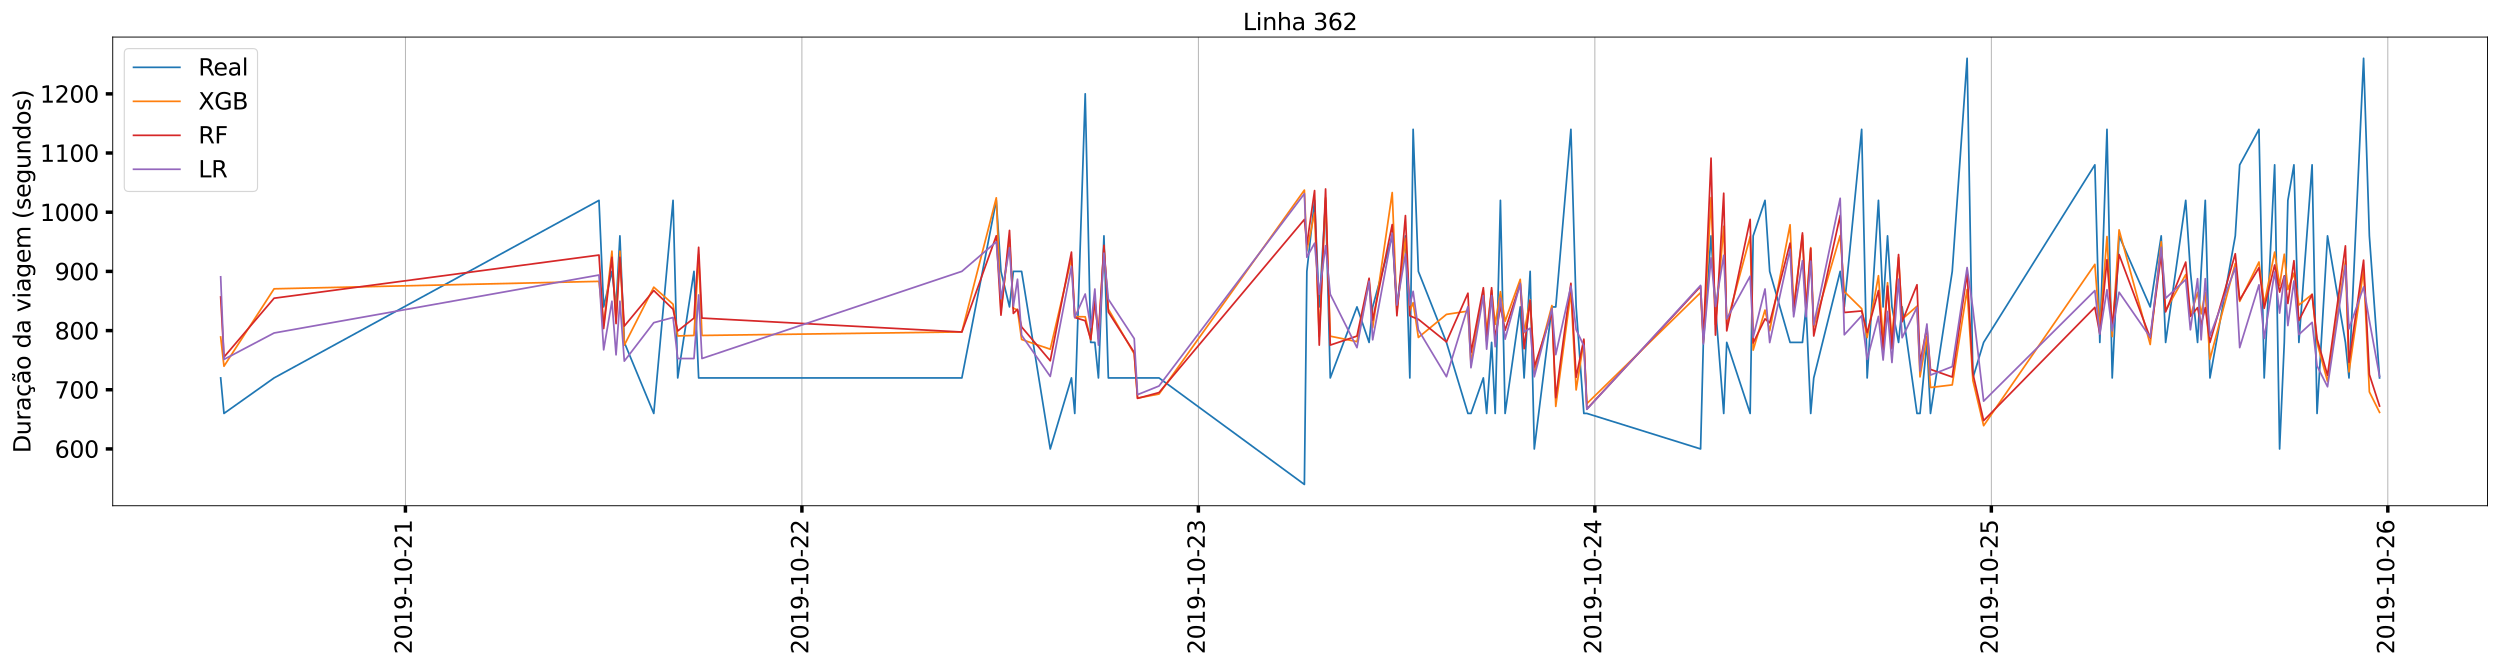<?xml version="1.0" encoding="utf-8" standalone="no"?>
<!DOCTYPE svg PUBLIC "-//W3C//DTD SVG 1.1//EN"
  "http://www.w3.org/Graphics/SVG/1.1/DTD/svg11.dtd">
<svg xmlns:xlink="http://www.w3.org/1999/xlink" width="2160pt" height="576pt" viewBox="0 0 2160 576" xmlns="http://www.w3.org/2000/svg" version="1.1">
 <defs>
  <style type="text/css">*{stroke-linejoin: round; stroke-linecap: butt}</style>
 </defs>
 <g id="figure_1">
  <g id="patch_1">
   <path d="M 0 576 
L 2160 576 
L 2160 0 
L 0 0 
z
" style="fill: #ffffff"/>
  </g>
  <g id="axes_1">
   <g id="patch_2">
    <path d="M 97.397 436.969 
L 2149.2 436.969 
L 2149.2 31.997 
L 97.397 31.997 
z
" style="fill: #ffffff"/>
   </g>
   <g id="matplotlib.axis_1">
    <g id="xtick_1">
     <g id="line2d_1">
      <path d="M 350.283 436.969 
L 350.283 31.997 
" clip-path="url(#p6c7d596029)" style="fill: none; stroke: #b0b0b0; stroke-width: 0.8; stroke-linecap: square"/>
     </g>
     <g id="line2d_2">
      <defs>
       <path id="m4758a31b48" d="M 0 0 
L 0 6 
" style="stroke: #000000; stroke-width: 3"/>
      </defs>
      <g>
       <use xlink:href="#m4758a31b48" x="350.283" y="436.969" style="stroke: #000000; stroke-width: 3"/>
      </g>
     </g>
     <g id="text_1">
      <!-- 2019-10-21 -->
      <g transform="translate(355.802 565.2) rotate(-90) scale(0.2 -0.2)">
       <defs>
        <path id="DejaVuSans-32" d="M 1228 531 
L 3431 531 
L 3431 0 
L 469 0 
L 469 531 
Q 828 903 1448 1529 
Q 2069 2156 2228 2338 
Q 2531 2678 2651 2914 
Q 2772 3150 2772 3378 
Q 2772 3750 2511 3984 
Q 2250 4219 1831 4219 
Q 1534 4219 1204 4116 
Q 875 4013 500 3803 
L 500 4441 
Q 881 4594 1212 4672 
Q 1544 4750 1819 4750 
Q 2544 4750 2975 4387 
Q 3406 4025 3406 3419 
Q 3406 3131 3298 2873 
Q 3191 2616 2906 2266 
Q 2828 2175 2409 1742 
Q 1991 1309 1228 531 
z
" transform="scale(0.016)"/>
        <path id="DejaVuSans-30" d="M 2034 4250 
Q 1547 4250 1301 3770 
Q 1056 3291 1056 2328 
Q 1056 1369 1301 889 
Q 1547 409 2034 409 
Q 2525 409 2770 889 
Q 3016 1369 3016 2328 
Q 3016 3291 2770 3770 
Q 2525 4250 2034 4250 
z
M 2034 4750 
Q 2819 4750 3233 4129 
Q 3647 3509 3647 2328 
Q 3647 1150 3233 529 
Q 2819 -91 2034 -91 
Q 1250 -91 836 529 
Q 422 1150 422 2328 
Q 422 3509 836 4129 
Q 1250 4750 2034 4750 
z
" transform="scale(0.016)"/>
        <path id="DejaVuSans-31" d="M 794 531 
L 1825 531 
L 1825 4091 
L 703 3866 
L 703 4441 
L 1819 4666 
L 2450 4666 
L 2450 531 
L 3481 531 
L 3481 0 
L 794 0 
L 794 531 
z
" transform="scale(0.016)"/>
        <path id="DejaVuSans-39" d="M 703 97 
L 703 672 
Q 941 559 1184 500 
Q 1428 441 1663 441 
Q 2288 441 2617 861 
Q 2947 1281 2994 2138 
Q 2813 1869 2534 1725 
Q 2256 1581 1919 1581 
Q 1219 1581 811 2004 
Q 403 2428 403 3163 
Q 403 3881 828 4315 
Q 1253 4750 1959 4750 
Q 2769 4750 3195 4129 
Q 3622 3509 3622 2328 
Q 3622 1225 3098 567 
Q 2575 -91 1691 -91 
Q 1453 -91 1209 -44 
Q 966 3 703 97 
z
M 1959 2075 
Q 2384 2075 2632 2365 
Q 2881 2656 2881 3163 
Q 2881 3666 2632 3958 
Q 2384 4250 1959 4250 
Q 1534 4250 1286 3958 
Q 1038 3666 1038 3163 
Q 1038 2656 1286 2365 
Q 1534 2075 1959 2075 
z
" transform="scale(0.016)"/>
        <path id="DejaVuSans-2d" d="M 313 2009 
L 1997 2009 
L 1997 1497 
L 313 1497 
L 313 2009 
z
" transform="scale(0.016)"/>
       </defs>
       <use xlink:href="#DejaVuSans-32"/>
       <use xlink:href="#DejaVuSans-30" x="63.623"/>
       <use xlink:href="#DejaVuSans-31" x="127.246"/>
       <use xlink:href="#DejaVuSans-39" x="190.869"/>
       <use xlink:href="#DejaVuSans-2d" x="254.492"/>
       <use xlink:href="#DejaVuSans-31" x="290.576"/>
       <use xlink:href="#DejaVuSans-30" x="354.199"/>
       <use xlink:href="#DejaVuSans-2d" x="417.822"/>
       <use xlink:href="#DejaVuSans-32" x="453.906"/>
       <use xlink:href="#DejaVuSans-31" x="517.529"/>
      </g>
     </g>
    </g>
    <g id="xtick_2">
     <g id="line2d_3">
      <path d="M 692.841 436.969 
L 692.841 31.997 
" clip-path="url(#p6c7d596029)" style="fill: none; stroke: #b0b0b0; stroke-width: 0.8; stroke-linecap: square"/>
     </g>
     <g id="line2d_4">
      <g>
       <use xlink:href="#m4758a31b48" x="692.841" y="436.969" style="stroke: #000000; stroke-width: 3"/>
      </g>
     </g>
     <g id="text_2">
      <!-- 2019-10-22 -->
      <g transform="translate(698.36 565.2) rotate(-90) scale(0.2 -0.2)">
       <use xlink:href="#DejaVuSans-32"/>
       <use xlink:href="#DejaVuSans-30" x="63.623"/>
       <use xlink:href="#DejaVuSans-31" x="127.246"/>
       <use xlink:href="#DejaVuSans-39" x="190.869"/>
       <use xlink:href="#DejaVuSans-2d" x="254.492"/>
       <use xlink:href="#DejaVuSans-31" x="290.576"/>
       <use xlink:href="#DejaVuSans-30" x="354.199"/>
       <use xlink:href="#DejaVuSans-2d" x="417.822"/>
       <use xlink:href="#DejaVuSans-32" x="453.906"/>
       <use xlink:href="#DejaVuSans-32" x="517.529"/>
      </g>
     </g>
    </g>
    <g id="xtick_3">
     <g id="line2d_5">
      <path d="M 1035.399 436.969 
L 1035.399 31.997 
" clip-path="url(#p6c7d596029)" style="fill: none; stroke: #b0b0b0; stroke-width: 0.8; stroke-linecap: square"/>
     </g>
     <g id="line2d_6">
      <g>
       <use xlink:href="#m4758a31b48" x="1035.399" y="436.969" style="stroke: #000000; stroke-width: 3"/>
      </g>
     </g>
     <g id="text_3">
      <!-- 2019-10-23 -->
      <g transform="translate(1040.918 565.2) rotate(-90) scale(0.2 -0.2)">
       <defs>
        <path id="DejaVuSans-33" d="M 2597 2516 
Q 3050 2419 3304 2112 
Q 3559 1806 3559 1356 
Q 3559 666 3084 287 
Q 2609 -91 1734 -91 
Q 1441 -91 1130 -33 
Q 819 25 488 141 
L 488 750 
Q 750 597 1062 519 
Q 1375 441 1716 441 
Q 2309 441 2620 675 
Q 2931 909 2931 1356 
Q 2931 1769 2642 2001 
Q 2353 2234 1838 2234 
L 1294 2234 
L 1294 2753 
L 1863 2753 
Q 2328 2753 2575 2939 
Q 2822 3125 2822 3475 
Q 2822 3834 2567 4026 
Q 2313 4219 1838 4219 
Q 1578 4219 1281 4162 
Q 984 4106 628 3988 
L 628 4550 
Q 988 4650 1302 4700 
Q 1616 4750 1894 4750 
Q 2613 4750 3031 4423 
Q 3450 4097 3450 3541 
Q 3450 3153 3228 2886 
Q 3006 2619 2597 2516 
z
" transform="scale(0.016)"/>
       </defs>
       <use xlink:href="#DejaVuSans-32"/>
       <use xlink:href="#DejaVuSans-30" x="63.623"/>
       <use xlink:href="#DejaVuSans-31" x="127.246"/>
       <use xlink:href="#DejaVuSans-39" x="190.869"/>
       <use xlink:href="#DejaVuSans-2d" x="254.492"/>
       <use xlink:href="#DejaVuSans-31" x="290.576"/>
       <use xlink:href="#DejaVuSans-30" x="354.199"/>
       <use xlink:href="#DejaVuSans-2d" x="417.822"/>
       <use xlink:href="#DejaVuSans-32" x="453.906"/>
       <use xlink:href="#DejaVuSans-33" x="517.529"/>
      </g>
     </g>
    </g>
    <g id="xtick_4">
     <g id="line2d_7">
      <path d="M 1377.957 436.969 
L 1377.957 31.997 
" clip-path="url(#p6c7d596029)" style="fill: none; stroke: #b0b0b0; stroke-width: 0.8; stroke-linecap: square"/>
     </g>
     <g id="line2d_8">
      <g>
       <use xlink:href="#m4758a31b48" x="1377.957" y="436.969" style="stroke: #000000; stroke-width: 3"/>
      </g>
     </g>
     <g id="text_4">
      <!-- 2019-10-24 -->
      <g transform="translate(1383.476 565.2) rotate(-90) scale(0.2 -0.2)">
       <defs>
        <path id="DejaVuSans-34" d="M 2419 4116 
L 825 1625 
L 2419 1625 
L 2419 4116 
z
M 2253 4666 
L 3047 4666 
L 3047 1625 
L 3713 1625 
L 3713 1100 
L 3047 1100 
L 3047 0 
L 2419 0 
L 2419 1100 
L 313 1100 
L 313 1709 
L 2253 4666 
z
" transform="scale(0.016)"/>
       </defs>
       <use xlink:href="#DejaVuSans-32"/>
       <use xlink:href="#DejaVuSans-30" x="63.623"/>
       <use xlink:href="#DejaVuSans-31" x="127.246"/>
       <use xlink:href="#DejaVuSans-39" x="190.869"/>
       <use xlink:href="#DejaVuSans-2d" x="254.492"/>
       <use xlink:href="#DejaVuSans-31" x="290.576"/>
       <use xlink:href="#DejaVuSans-30" x="354.199"/>
       <use xlink:href="#DejaVuSans-2d" x="417.822"/>
       <use xlink:href="#DejaVuSans-32" x="453.906"/>
       <use xlink:href="#DejaVuSans-34" x="517.529"/>
      </g>
     </g>
    </g>
    <g id="xtick_5">
     <g id="line2d_9">
      <path d="M 1720.515 436.969 
L 1720.515 31.997 
" clip-path="url(#p6c7d596029)" style="fill: none; stroke: #b0b0b0; stroke-width: 0.8; stroke-linecap: square"/>
     </g>
     <g id="line2d_10">
      <g>
       <use xlink:href="#m4758a31b48" x="1720.515" y="436.969" style="stroke: #000000; stroke-width: 3"/>
      </g>
     </g>
     <g id="text_5">
      <!-- 2019-10-25 -->
      <g transform="translate(1726.034 565.2) rotate(-90) scale(0.2 -0.2)">
       <defs>
        <path id="DejaVuSans-35" d="M 691 4666 
L 3169 4666 
L 3169 4134 
L 1269 4134 
L 1269 2991 
Q 1406 3038 1543 3061 
Q 1681 3084 1819 3084 
Q 2600 3084 3056 2656 
Q 3513 2228 3513 1497 
Q 3513 744 3044 326 
Q 2575 -91 1722 -91 
Q 1428 -91 1123 -41 
Q 819 9 494 109 
L 494 744 
Q 775 591 1075 516 
Q 1375 441 1709 441 
Q 2250 441 2565 725 
Q 2881 1009 2881 1497 
Q 2881 1984 2565 2268 
Q 2250 2553 1709 2553 
Q 1456 2553 1204 2497 
Q 953 2441 691 2322 
L 691 4666 
z
" transform="scale(0.016)"/>
       </defs>
       <use xlink:href="#DejaVuSans-32"/>
       <use xlink:href="#DejaVuSans-30" x="63.623"/>
       <use xlink:href="#DejaVuSans-31" x="127.246"/>
       <use xlink:href="#DejaVuSans-39" x="190.869"/>
       <use xlink:href="#DejaVuSans-2d" x="254.492"/>
       <use xlink:href="#DejaVuSans-31" x="290.576"/>
       <use xlink:href="#DejaVuSans-30" x="354.199"/>
       <use xlink:href="#DejaVuSans-2d" x="417.822"/>
       <use xlink:href="#DejaVuSans-32" x="453.906"/>
       <use xlink:href="#DejaVuSans-35" x="517.529"/>
      </g>
     </g>
    </g>
    <g id="xtick_6">
     <g id="line2d_11">
      <path d="M 2063.073 436.969 
L 2063.073 31.997 
" clip-path="url(#p6c7d596029)" style="fill: none; stroke: #b0b0b0; stroke-width: 0.8; stroke-linecap: square"/>
     </g>
     <g id="line2d_12">
      <g>
       <use xlink:href="#m4758a31b48" x="2063.073" y="436.969" style="stroke: #000000; stroke-width: 3"/>
      </g>
     </g>
     <g id="text_6">
      <!-- 2019-10-26 -->
      <g transform="translate(2068.592 565.2) rotate(-90) scale(0.2 -0.2)">
       <defs>
        <path id="DejaVuSans-36" d="M 2113 2584 
Q 1688 2584 1439 2293 
Q 1191 2003 1191 1497 
Q 1191 994 1439 701 
Q 1688 409 2113 409 
Q 2538 409 2786 701 
Q 3034 994 3034 1497 
Q 3034 2003 2786 2293 
Q 2538 2584 2113 2584 
z
M 3366 4563 
L 3366 3988 
Q 3128 4100 2886 4159 
Q 2644 4219 2406 4219 
Q 1781 4219 1451 3797 
Q 1122 3375 1075 2522 
Q 1259 2794 1537 2939 
Q 1816 3084 2150 3084 
Q 2853 3084 3261 2657 
Q 3669 2231 3669 1497 
Q 3669 778 3244 343 
Q 2819 -91 2113 -91 
Q 1303 -91 875 529 
Q 447 1150 447 2328 
Q 447 3434 972 4092 
Q 1497 4750 2381 4750 
Q 2619 4750 2861 4703 
Q 3103 4656 3366 4563 
z
" transform="scale(0.016)"/>
       </defs>
       <use xlink:href="#DejaVuSans-32"/>
       <use xlink:href="#DejaVuSans-30" x="63.623"/>
       <use xlink:href="#DejaVuSans-31" x="127.246"/>
       <use xlink:href="#DejaVuSans-39" x="190.869"/>
       <use xlink:href="#DejaVuSans-2d" x="254.492"/>
       <use xlink:href="#DejaVuSans-31" x="290.576"/>
       <use xlink:href="#DejaVuSans-30" x="354.199"/>
       <use xlink:href="#DejaVuSans-2d" x="417.822"/>
       <use xlink:href="#DejaVuSans-32" x="453.906"/>
       <use xlink:href="#DejaVuSans-36" x="517.529"/>
      </g>
     </g>
    </g>
   </g>
   <g id="matplotlib.axis_2">
    <g id="ytick_1">
     <g id="line2d_13">
      <defs>
       <path id="me9f6124a84" d="M 0 0 
L -6 0 
" style="stroke: #000000; stroke-width: 3"/>
      </defs>
      <g>
       <use xlink:href="#me9f6124a84" x="97.397" y="387.881" style="stroke: #000000; stroke-width: 3"/>
      </g>
     </g>
     <g id="text_7">
      <!-- 600 -->
      <g transform="translate(47.222 395.48) scale(0.2 -0.2)">
       <use xlink:href="#DejaVuSans-36"/>
       <use xlink:href="#DejaVuSans-30" x="63.623"/>
       <use xlink:href="#DejaVuSans-30" x="127.246"/>
      </g>
     </g>
    </g>
    <g id="ytick_2">
     <g id="line2d_14">
      <g>
       <use xlink:href="#me9f6124a84" x="97.397" y="336.748" style="stroke: #000000; stroke-width: 3"/>
      </g>
     </g>
     <g id="text_8">
      <!-- 700 -->
      <g transform="translate(47.222 344.347) scale(0.2 -0.2)">
       <defs>
        <path id="DejaVuSans-37" d="M 525 4666 
L 3525 4666 
L 3525 4397 
L 1831 0 
L 1172 0 
L 2766 4134 
L 525 4134 
L 525 4666 
z
" transform="scale(0.016)"/>
       </defs>
       <use xlink:href="#DejaVuSans-37"/>
       <use xlink:href="#DejaVuSans-30" x="63.623"/>
       <use xlink:href="#DejaVuSans-30" x="127.246"/>
      </g>
     </g>
    </g>
    <g id="ytick_3">
     <g id="line2d_15">
      <g>
       <use xlink:href="#me9f6124a84" x="97.397" y="285.616" style="stroke: #000000; stroke-width: 3"/>
      </g>
     </g>
     <g id="text_9">
      <!-- 800 -->
      <g transform="translate(47.222 293.214) scale(0.2 -0.2)">
       <defs>
        <path id="DejaVuSans-38" d="M 2034 2216 
Q 1584 2216 1326 1975 
Q 1069 1734 1069 1313 
Q 1069 891 1326 650 
Q 1584 409 2034 409 
Q 2484 409 2743 651 
Q 3003 894 3003 1313 
Q 3003 1734 2745 1975 
Q 2488 2216 2034 2216 
z
M 1403 2484 
Q 997 2584 770 2862 
Q 544 3141 544 3541 
Q 544 4100 942 4425 
Q 1341 4750 2034 4750 
Q 2731 4750 3128 4425 
Q 3525 4100 3525 3541 
Q 3525 3141 3298 2862 
Q 3072 2584 2669 2484 
Q 3125 2378 3379 2068 
Q 3634 1759 3634 1313 
Q 3634 634 3220 271 
Q 2806 -91 2034 -91 
Q 1263 -91 848 271 
Q 434 634 434 1313 
Q 434 1759 690 2068 
Q 947 2378 1403 2484 
z
M 1172 3481 
Q 1172 3119 1398 2916 
Q 1625 2713 2034 2713 
Q 2441 2713 2670 2916 
Q 2900 3119 2900 3481 
Q 2900 3844 2670 4047 
Q 2441 4250 2034 4250 
Q 1625 4250 1398 4047 
Q 1172 3844 1172 3481 
z
" transform="scale(0.016)"/>
       </defs>
       <use xlink:href="#DejaVuSans-38"/>
       <use xlink:href="#DejaVuSans-30" x="63.623"/>
       <use xlink:href="#DejaVuSans-30" x="127.246"/>
      </g>
     </g>
    </g>
    <g id="ytick_4">
     <g id="line2d_16">
      <g>
       <use xlink:href="#me9f6124a84" x="97.397" y="234.483" style="stroke: #000000; stroke-width: 3"/>
      </g>
     </g>
     <g id="text_10">
      <!-- 900 -->
      <g transform="translate(47.222 242.081) scale(0.2 -0.2)">
       <use xlink:href="#DejaVuSans-39"/>
       <use xlink:href="#DejaVuSans-30" x="63.623"/>
       <use xlink:href="#DejaVuSans-30" x="127.246"/>
      </g>
     </g>
    </g>
    <g id="ytick_5">
     <g id="line2d_17">
      <g>
       <use xlink:href="#me9f6124a84" x="97.397" y="183.35" style="stroke: #000000; stroke-width: 3"/>
      </g>
     </g>
     <g id="text_11">
      <!-- 1000 -->
      <g transform="translate(34.497 190.948) scale(0.2 -0.2)">
       <use xlink:href="#DejaVuSans-31"/>
       <use xlink:href="#DejaVuSans-30" x="63.623"/>
       <use xlink:href="#DejaVuSans-30" x="127.246"/>
       <use xlink:href="#DejaVuSans-30" x="190.869"/>
      </g>
     </g>
    </g>
    <g id="ytick_6">
     <g id="line2d_18">
      <g>
       <use xlink:href="#me9f6124a84" x="97.397" y="132.217" style="stroke: #000000; stroke-width: 3"/>
      </g>
     </g>
     <g id="text_12">
      <!-- 1100 -->
      <g transform="translate(34.497 139.816) scale(0.2 -0.2)">
       <use xlink:href="#DejaVuSans-31"/>
       <use xlink:href="#DejaVuSans-31" x="63.623"/>
       <use xlink:href="#DejaVuSans-30" x="127.246"/>
       <use xlink:href="#DejaVuSans-30" x="190.869"/>
      </g>
     </g>
    </g>
    <g id="ytick_7">
     <g id="line2d_19">
      <g>
       <use xlink:href="#me9f6124a84" x="97.397" y="81.084" style="stroke: #000000; stroke-width: 3"/>
      </g>
     </g>
     <g id="text_13">
      <!-- 1200 -->
      <g transform="translate(34.497 88.683) scale(0.2 -0.2)">
       <use xlink:href="#DejaVuSans-31"/>
       <use xlink:href="#DejaVuSans-32" x="63.623"/>
       <use xlink:href="#DejaVuSans-30" x="127.246"/>
       <use xlink:href="#DejaVuSans-30" x="190.869"/>
      </g>
     </g>
    </g>
    <g id="text_14">
     <!-- Duração da viagem (segundos) -->
     <g transform="translate(26.337 391.448) rotate(-90) scale(0.2 -0.2)">
      <defs>
       <path id="DejaVuSans-44" d="M 1259 4147 
L 1259 519 
L 2022 519 
Q 2988 519 3436 956 
Q 3884 1394 3884 2338 
Q 3884 3275 3436 3711 
Q 2988 4147 2022 4147 
L 1259 4147 
z
M 628 4666 
L 1925 4666 
Q 3281 4666 3915 4102 
Q 4550 3538 4550 2338 
Q 4550 1131 3912 565 
Q 3275 0 1925 0 
L 628 0 
L 628 4666 
z
" transform="scale(0.016)"/>
       <path id="DejaVuSans-75" d="M 544 1381 
L 544 3500 
L 1119 3500 
L 1119 1403 
Q 1119 906 1312 657 
Q 1506 409 1894 409 
Q 2359 409 2629 706 
Q 2900 1003 2900 1516 
L 2900 3500 
L 3475 3500 
L 3475 0 
L 2900 0 
L 2900 538 
Q 2691 219 2414 64 
Q 2138 -91 1772 -91 
Q 1169 -91 856 284 
Q 544 659 544 1381 
z
M 1991 3584 
L 1991 3584 
z
" transform="scale(0.016)"/>
       <path id="DejaVuSans-72" d="M 2631 2963 
Q 2534 3019 2420 3045 
Q 2306 3072 2169 3072 
Q 1681 3072 1420 2755 
Q 1159 2438 1159 1844 
L 1159 0 
L 581 0 
L 581 3500 
L 1159 3500 
L 1159 2956 
Q 1341 3275 1631 3429 
Q 1922 3584 2338 3584 
Q 2397 3584 2469 3576 
Q 2541 3569 2628 3553 
L 2631 2963 
z
" transform="scale(0.016)"/>
       <path id="DejaVuSans-61" d="M 2194 1759 
Q 1497 1759 1228 1600 
Q 959 1441 959 1056 
Q 959 750 1161 570 
Q 1363 391 1709 391 
Q 2188 391 2477 730 
Q 2766 1069 2766 1631 
L 2766 1759 
L 2194 1759 
z
M 3341 1997 
L 3341 0 
L 2766 0 
L 2766 531 
Q 2569 213 2275 61 
Q 1981 -91 1556 -91 
Q 1019 -91 701 211 
Q 384 513 384 1019 
Q 384 1609 779 1909 
Q 1175 2209 1959 2209 
L 2766 2209 
L 2766 2266 
Q 2766 2663 2505 2880 
Q 2244 3097 1772 3097 
Q 1472 3097 1187 3025 
Q 903 2953 641 2809 
L 641 3341 
Q 956 3463 1253 3523 
Q 1550 3584 1831 3584 
Q 2591 3584 2966 3190 
Q 3341 2797 3341 1997 
z
" transform="scale(0.016)"/>
       <path id="DejaVuSans-e7" d="M 3122 3366 
L 3122 2828 
Q 2878 2963 2633 3030 
Q 2388 3097 2138 3097 
Q 1578 3097 1268 2742 
Q 959 2388 959 1747 
Q 959 1106 1268 751 
Q 1578 397 2138 397 
Q 2388 397 2633 464 
Q 2878 531 3122 666 
L 3122 134 
Q 2881 22 2623 -34 
Q 2366 -91 2075 -91 
Q 1284 -91 818 406 
Q 353 903 353 1747 
Q 353 2603 823 3093 
Q 1294 3584 2113 3584 
Q 2378 3584 2631 3529 
Q 2884 3475 3122 3366 
z
M 2309 0 
Q 2481 -194 2565 -358 
Q 2650 -522 2650 -672 
Q 2650 -950 2462 -1092 
Q 2275 -1234 1906 -1234 
Q 1763 -1234 1627 -1215 
Q 1491 -1197 1356 -1159 
L 1356 -750 
Q 1463 -803 1578 -826 
Q 1694 -850 1841 -850 
Q 2025 -850 2119 -775 
Q 2213 -700 2213 -556 
Q 2213 -463 2145 -327 
Q 2078 -191 1938 0 
L 2309 0 
z
" transform="scale(0.016)"/>
       <path id="DejaVuSans-e3" d="M 2194 1759 
Q 1497 1759 1228 1600 
Q 959 1441 959 1056 
Q 959 750 1161 570 
Q 1363 391 1709 391 
Q 2188 391 2477 730 
Q 2766 1069 2766 1631 
L 2766 1759 
L 2194 1759 
z
M 3341 1997 
L 3341 0 
L 2766 0 
L 2766 531 
Q 2569 213 2275 61 
Q 1981 -91 1556 -91 
Q 1019 -91 701 211 
Q 384 513 384 1019 
Q 384 1609 779 1909 
Q 1175 2209 1959 2209 
L 2766 2209 
L 2766 2266 
Q 2766 2663 2505 2880 
Q 2244 3097 1772 3097 
Q 1472 3097 1187 3025 
Q 903 2953 641 2809 
L 641 3341 
Q 956 3463 1253 3523 
Q 1550 3584 1831 3584 
Q 2591 3584 2966 3190 
Q 3341 2797 3341 1997 
z
M 1844 4281 
L 1666 4453 
Q 1597 4516 1545 4545 
Q 1494 4575 1453 4575 
Q 1334 4575 1278 4461 
Q 1222 4347 1216 4091 
L 825 4091 
Q 831 4513 990 4742 
Q 1150 4972 1434 4972 
Q 1553 4972 1653 4928 
Q 1753 4884 1869 4781 
L 2047 4609 
Q 2116 4547 2167 4517 
Q 2219 4488 2259 4488 
Q 2378 4488 2434 4602 
Q 2491 4716 2497 4972 
L 2888 4972 
Q 2881 4550 2722 4320 
Q 2563 4091 2278 4091 
Q 2159 4091 2059 4134 
Q 1959 4178 1844 4281 
z
" transform="scale(0.016)"/>
       <path id="DejaVuSans-6f" d="M 1959 3097 
Q 1497 3097 1228 2736 
Q 959 2375 959 1747 
Q 959 1119 1226 758 
Q 1494 397 1959 397 
Q 2419 397 2687 759 
Q 2956 1122 2956 1747 
Q 2956 2369 2687 2733 
Q 2419 3097 1959 3097 
z
M 1959 3584 
Q 2709 3584 3137 3096 
Q 3566 2609 3566 1747 
Q 3566 888 3137 398 
Q 2709 -91 1959 -91 
Q 1206 -91 779 398 
Q 353 888 353 1747 
Q 353 2609 779 3096 
Q 1206 3584 1959 3584 
z
" transform="scale(0.016)"/>
       <path id="DejaVuSans-20" transform="scale(0.016)"/>
       <path id="DejaVuSans-64" d="M 2906 2969 
L 2906 4863 
L 3481 4863 
L 3481 0 
L 2906 0 
L 2906 525 
Q 2725 213 2448 61 
Q 2172 -91 1784 -91 
Q 1150 -91 751 415 
Q 353 922 353 1747 
Q 353 2572 751 3078 
Q 1150 3584 1784 3584 
Q 2172 3584 2448 3432 
Q 2725 3281 2906 2969 
z
M 947 1747 
Q 947 1113 1208 752 
Q 1469 391 1925 391 
Q 2381 391 2643 752 
Q 2906 1113 2906 1747 
Q 2906 2381 2643 2742 
Q 2381 3103 1925 3103 
Q 1469 3103 1208 2742 
Q 947 2381 947 1747 
z
" transform="scale(0.016)"/>
       <path id="DejaVuSans-76" d="M 191 3500 
L 800 3500 
L 1894 563 
L 2988 3500 
L 3597 3500 
L 2284 0 
L 1503 0 
L 191 3500 
z
" transform="scale(0.016)"/>
       <path id="DejaVuSans-69" d="M 603 3500 
L 1178 3500 
L 1178 0 
L 603 0 
L 603 3500 
z
M 603 4863 
L 1178 4863 
L 1178 4134 
L 603 4134 
L 603 4863 
z
" transform="scale(0.016)"/>
       <path id="DejaVuSans-67" d="M 2906 1791 
Q 2906 2416 2648 2759 
Q 2391 3103 1925 3103 
Q 1463 3103 1205 2759 
Q 947 2416 947 1791 
Q 947 1169 1205 825 
Q 1463 481 1925 481 
Q 2391 481 2648 825 
Q 2906 1169 2906 1791 
z
M 3481 434 
Q 3481 -459 3084 -895 
Q 2688 -1331 1869 -1331 
Q 1566 -1331 1297 -1286 
Q 1028 -1241 775 -1147 
L 775 -588 
Q 1028 -725 1275 -790 
Q 1522 -856 1778 -856 
Q 2344 -856 2625 -561 
Q 2906 -266 2906 331 
L 2906 616 
Q 2728 306 2450 153 
Q 2172 0 1784 0 
Q 1141 0 747 490 
Q 353 981 353 1791 
Q 353 2603 747 3093 
Q 1141 3584 1784 3584 
Q 2172 3584 2450 3431 
Q 2728 3278 2906 2969 
L 2906 3500 
L 3481 3500 
L 3481 434 
z
" transform="scale(0.016)"/>
       <path id="DejaVuSans-65" d="M 3597 1894 
L 3597 1613 
L 953 1613 
Q 991 1019 1311 708 
Q 1631 397 2203 397 
Q 2534 397 2845 478 
Q 3156 559 3463 722 
L 3463 178 
Q 3153 47 2828 -22 
Q 2503 -91 2169 -91 
Q 1331 -91 842 396 
Q 353 884 353 1716 
Q 353 2575 817 3079 
Q 1281 3584 2069 3584 
Q 2775 3584 3186 3129 
Q 3597 2675 3597 1894 
z
M 3022 2063 
Q 3016 2534 2758 2815 
Q 2500 3097 2075 3097 
Q 1594 3097 1305 2825 
Q 1016 2553 972 2059 
L 3022 2063 
z
" transform="scale(0.016)"/>
       <path id="DejaVuSans-6d" d="M 3328 2828 
Q 3544 3216 3844 3400 
Q 4144 3584 4550 3584 
Q 5097 3584 5394 3201 
Q 5691 2819 5691 2113 
L 5691 0 
L 5113 0 
L 5113 2094 
Q 5113 2597 4934 2840 
Q 4756 3084 4391 3084 
Q 3944 3084 3684 2787 
Q 3425 2491 3425 1978 
L 3425 0 
L 2847 0 
L 2847 2094 
Q 2847 2600 2669 2842 
Q 2491 3084 2119 3084 
Q 1678 3084 1418 2786 
Q 1159 2488 1159 1978 
L 1159 0 
L 581 0 
L 581 3500 
L 1159 3500 
L 1159 2956 
Q 1356 3278 1631 3431 
Q 1906 3584 2284 3584 
Q 2666 3584 2933 3390 
Q 3200 3197 3328 2828 
z
" transform="scale(0.016)"/>
       <path id="DejaVuSans-28" d="M 1984 4856 
Q 1566 4138 1362 3434 
Q 1159 2731 1159 2009 
Q 1159 1288 1364 580 
Q 1569 -128 1984 -844 
L 1484 -844 
Q 1016 -109 783 600 
Q 550 1309 550 2009 
Q 550 2706 781 3412 
Q 1013 4119 1484 4856 
L 1984 4856 
z
" transform="scale(0.016)"/>
       <path id="DejaVuSans-73" d="M 2834 3397 
L 2834 2853 
Q 2591 2978 2328 3040 
Q 2066 3103 1784 3103 
Q 1356 3103 1142 2972 
Q 928 2841 928 2578 
Q 928 2378 1081 2264 
Q 1234 2150 1697 2047 
L 1894 2003 
Q 2506 1872 2764 1633 
Q 3022 1394 3022 966 
Q 3022 478 2636 193 
Q 2250 -91 1575 -91 
Q 1294 -91 989 -36 
Q 684 19 347 128 
L 347 722 
Q 666 556 975 473 
Q 1284 391 1588 391 
Q 1994 391 2212 530 
Q 2431 669 2431 922 
Q 2431 1156 2273 1281 
Q 2116 1406 1581 1522 
L 1381 1569 
Q 847 1681 609 1914 
Q 372 2147 372 2553 
Q 372 3047 722 3315 
Q 1072 3584 1716 3584 
Q 2034 3584 2315 3537 
Q 2597 3491 2834 3397 
z
" transform="scale(0.016)"/>
       <path id="DejaVuSans-6e" d="M 3513 2113 
L 3513 0 
L 2938 0 
L 2938 2094 
Q 2938 2591 2744 2837 
Q 2550 3084 2163 3084 
Q 1697 3084 1428 2787 
Q 1159 2491 1159 1978 
L 1159 0 
L 581 0 
L 581 3500 
L 1159 3500 
L 1159 2956 
Q 1366 3272 1645 3428 
Q 1925 3584 2291 3584 
Q 2894 3584 3203 3211 
Q 3513 2838 3513 2113 
z
" transform="scale(0.016)"/>
       <path id="DejaVuSans-29" d="M 513 4856 
L 1013 4856 
Q 1481 4119 1714 3412 
Q 1947 2706 1947 2009 
Q 1947 1309 1714 600 
Q 1481 -109 1013 -844 
L 513 -844 
Q 928 -128 1133 580 
Q 1338 1288 1338 2009 
Q 1338 2731 1133 3434 
Q 928 4138 513 4856 
z
" transform="scale(0.016)"/>
      </defs>
      <use xlink:href="#DejaVuSans-44"/>
      <use xlink:href="#DejaVuSans-75" x="77.002"/>
      <use xlink:href="#DejaVuSans-72" x="140.381"/>
      <use xlink:href="#DejaVuSans-61" x="181.494"/>
      <use xlink:href="#DejaVuSans-e7" x="242.773"/>
      <use xlink:href="#DejaVuSans-e3" x="297.754"/>
      <use xlink:href="#DejaVuSans-6f" x="359.033"/>
      <use xlink:href="#DejaVuSans-20" x="420.215"/>
      <use xlink:href="#DejaVuSans-64" x="452.002"/>
      <use xlink:href="#DejaVuSans-61" x="515.479"/>
      <use xlink:href="#DejaVuSans-20" x="576.758"/>
      <use xlink:href="#DejaVuSans-76" x="608.545"/>
      <use xlink:href="#DejaVuSans-69" x="667.725"/>
      <use xlink:href="#DejaVuSans-61" x="695.508"/>
      <use xlink:href="#DejaVuSans-67" x="756.787"/>
      <use xlink:href="#DejaVuSans-65" x="820.264"/>
      <use xlink:href="#DejaVuSans-6d" x="881.787"/>
      <use xlink:href="#DejaVuSans-20" x="979.199"/>
      <use xlink:href="#DejaVuSans-28" x="1010.986"/>
      <use xlink:href="#DejaVuSans-73" x="1050"/>
      <use xlink:href="#DejaVuSans-65" x="1102.1"/>
      <use xlink:href="#DejaVuSans-67" x="1163.623"/>
      <use xlink:href="#DejaVuSans-75" x="1227.1"/>
      <use xlink:href="#DejaVuSans-6e" x="1290.479"/>
      <use xlink:href="#DejaVuSans-64" x="1353.857"/>
      <use xlink:href="#DejaVuSans-6f" x="1417.334"/>
      <use xlink:href="#DejaVuSans-73" x="1478.516"/>
      <use xlink:href="#DejaVuSans-29" x="1530.615"/>
     </g>
    </g>
   </g>
   <g id="line2d_20">
    <path d="M 2055.936 326.522 
L 2047.134 203.803 
L 2042.139 50.405 
L 2029.531 326.522 
L 2026.438 295.842 
L 2010.975 203.803 
L 2001.936 357.202 
L 1997.654 142.444 
L 1986.235 295.842 
L 1981.953 142.444 
L 1976.72 173.123 
L 1973.627 295.842 
L 1969.583 387.881 
L 1965.301 142.444 
L 1956.261 326.522 
L 1951.742 111.764 
L 1935.089 142.444 
L 1931.283 203.803 
L 1909.398 326.522 
L 1905.353 173.123 
L 1901.785 234.483 
L 1898.693 295.842 
L 1892.508 234.483 
L 1888.463 173.123 
L 1871.098 295.842 
L 1867.291 203.803 
L 1857.776 265.163 
L 1830.895 203.803 
L 1824.947 326.522 
L 1820.428 111.764 
L 1814.243 295.842 
L 1809.961 142.444 
L 1713.854 295.842 
L 1704.576 326.522 
L 1699.581 50.405 
L 1686.735 234.483 
L 1667.942 357.202 
L 1664.849 295.842 
L 1658.902 357.202 
L 1656.285 357.202 
L 1643.439 265.163 
L 1640.347 295.842 
L 1634.638 265.163 
L 1630.831 203.803 
L 1627.025 265.163 
L 1622.981 173.123 
L 1613.228 326.522 
L 1608.47 111.764 
L 1593.483 265.163 
L 1589.915 234.483 
L 1567.077 326.522 
L 1564.461 357.202 
L 1560.417 265.163 
L 1557.324 295.842 
L 1546.619 295.842 
L 1529.015 234.483 
L 1524.971 173.123 
L 1514.742 203.803 
L 1512.125 357.202 
L 1491.905 295.842 
L 1489.288 357.202 
L 1482.152 265.163 
L 1478.345 203.803 
L 1471.685 295.842 
L 1469.306 387.881 
L 1371.058 357.202 
L 1368.441 357.202 
L 1361.781 265.163 
L 1357.261 111.764 
L 1344.177 265.163 
L 1340.847 265.163 
L 1325.622 387.881 
L 1322.053 234.483 
L 1316.82 326.522 
L 1313.489 265.163 
L 1300.406 357.202 
L 1296.362 173.123 
L 1291.842 357.202 
L 1288.749 295.842 
L 1284.467 357.202 
L 1281.613 326.522 
L 1270.908 357.202 
L 1268.291 357.202 
L 1249.736 295.842 
L 1225.471 234.483 
L 1220.951 111.764 
L 1218.097 326.522 
L 1214.29 203.803 
L 1206.916 265.163 
L 1202.872 203.803 
L 1185.982 265.163 
L 1182.889 295.842 
L 1172.422 265.163 
L 1149.347 326.522 
L 1145.303 173.123 
L 1139.832 265.163 
L 1135.788 173.123 
L 1129.127 234.483 
L 1126.986 418.561 
L 1001.381 326.522 
L 957.61 326.522 
L 953.804 203.803 
L 949.046 326.522 
L 945.953 295.842 
L 942.385 295.842 
L 937.627 81.084 
L 928.588 357.202 
L 925.733 326.522 
L 907.416 387.881 
L 882.675 234.483 
L 875.539 234.483 
L 872.208 265.163 
L 864.834 234.483 
L 860.79 173.123 
L 831.054 326.522 
L 603.633 326.522 
L 599.589 234.483 
L 585.554 326.522 
L 581.51 173.123 
L 564.858 357.202 
L 539.404 295.842 
L 535.597 203.803 
L 532.267 265.163 
L 528.699 234.483 
L 521.562 265.163 
L 517.518 173.123 
L 236.811 326.522 
L 193.515 357.202 
L 190.661 326.522 
L 190.661 326.522 
" clip-path="url(#p6c7d596029)" style="fill: none; stroke: #1f77b4; stroke-width: 1.5; stroke-linecap: square"/>
   </g>
   <g id="line2d_21">
    <path d="M 2055.936 356.291 
L 2047.134 338.578 
L 2042.139 233.061 
L 2029.531 321.225 
L 2026.438 225.398 
L 2010.975 329.532 
L 2001.936 296.115 
L 1997.654 254.342 
L 1986.235 263.557 
L 1981.953 235.969 
L 1976.72 250.204 
L 1973.627 219.697 
L 1969.583 246.669 
L 1965.301 217.813 
L 1956.261 262.765 
L 1951.742 226.379 
L 1935.089 260.38 
L 1931.283 227.664 
L 1909.398 310.283 
L 1905.353 252.664 
L 1901.785 271.163 
L 1898.693 252.664 
L 1892.508 273.232 
L 1888.463 237.258 
L 1871.098 268.259 
L 1867.291 208.869 
L 1857.776 297.641 
L 1830.895 198.638 
L 1824.947 290.767 
L 1820.428 204.407 
L 1814.243 284.579 
L 1809.961 228.423 
L 1713.854 367.792 
L 1704.576 328.695 
L 1699.581 250.123 
L 1686.735 332.549 
L 1667.942 334.806 
L 1664.849 290.775 
L 1658.902 325.6 
L 1656.285 264.577 
L 1643.439 275.753 
L 1640.347 222.569 
L 1634.638 293.444 
L 1630.831 244.302 
L 1627.025 293.444 
L 1622.981 238.195 
L 1613.228 291.655 
L 1608.47 266.675 
L 1593.483 251.93 
L 1589.915 203.537 
L 1567.077 282.07 
L 1564.461 213.974 
L 1560.417 265.077 
L 1557.324 203.245 
L 1549.712 265.077 
L 1546.619 194.213 
L 1529.015 285.731 
L 1524.971 267.92 
L 1514.742 302.474 
L 1512.125 204.554 
L 1491.905 279.652 
L 1489.288 195.568 
L 1482.152 280.322 
L 1478.345 170.693 
L 1471.685 295.75 
L 1469.306 252.844 
L 1371.058 348.713 
L 1368.441 294.594 
L 1361.781 336.858 
L 1357.261 252.124 
L 1344.177 351.103 
L 1340.847 264.002 
L 1325.622 322.194 
L 1322.053 258.988 
L 1316.82 287.445 
L 1313.489 241.369 
L 1300.406 277.573 
L 1296.362 252.027 
L 1291.842 280.196 
L 1288.749 251.026 
L 1284.467 286.7 
L 1281.613 251.026 
L 1270.908 313.515 
L 1268.291 268.796 
L 1249.736 271.631 
L 1225.471 291.557 
L 1220.951 261.51 
L 1218.097 268.561 
L 1214.29 205.923 
L 1206.916 268.561 
L 1202.872 166.396 
L 1185.982 283.222 
L 1182.889 243.314 
L 1172.422 295.175 
L 1149.347 290.455 
L 1145.303 171.012 
L 1139.832 290.455 
L 1135.788 183.785 
L 1129.127 216.641 
L 1126.986 164.267 
L 1001.381 340.446 
L 982.826 343.993 
L 979.971 305.715 
L 957.61 267.119 
L 953.804 213.372 
L 949.046 292.41 
L 945.953 258.141 
L 942.385 293.597 
L 937.627 273.711 
L 928.588 273.565 
L 925.733 223.117 
L 907.416 301.722 
L 882.675 293.309 
L 879.107 267.875 
L 875.539 266.262 
L 872.208 206.923 
L 864.834 268.001 
L 860.79 170.937 
L 831.054 286.779 
L 606.488 289.834 
L 603.633 220.137 
L 599.589 289.834 
L 585.554 290.253 
L 581.51 262.828 
L 564.858 248.112 
L 539.404 298.233 
L 535.597 217.024 
L 532.267 277.055 
L 528.699 217.024 
L 521.562 280.903 
L 517.518 243.102 
L 236.811 249.532 
L 193.515 316.405 
L 190.661 291.167 
L 190.661 291.167 
" clip-path="url(#p6c7d596029)" style="fill: none; stroke: #ff7f0e; stroke-width: 1.5; stroke-linecap: square"/>
   </g>
   <g id="line2d_22">
    <path d="M 2055.936 350.821 
L 2047.134 323.556 
L 2042.139 224.81 
L 2029.531 313.005 
L 2026.438 212.452 
L 2010.975 324.221 
L 2001.936 292.772 
L 1997.654 254.361 
L 1986.235 276.909 
L 1981.953 225.28 
L 1976.72 262.204 
L 1973.627 238.333 
L 1969.583 252.374 
L 1965.301 228.981 
L 1956.261 266.343 
L 1951.742 231.299 
L 1935.089 259.169 
L 1931.283 219.261 
L 1909.398 295.835 
L 1905.353 265.812 
L 1901.785 280.668 
L 1898.693 265.812 
L 1892.508 273.294 
L 1888.463 226.469 
L 1871.098 269.443 
L 1867.291 219.974 
L 1857.776 291.97 
L 1830.895 219.946 
L 1824.947 282.915 
L 1820.428 224.374 
L 1814.243 288.387 
L 1809.961 265.574 
L 1713.854 363.442 
L 1704.576 322.828 
L 1699.581 235.721 
L 1686.735 325.736 
L 1667.942 319.155 
L 1664.849 283.046 
L 1658.902 313.479 
L 1656.285 246.049 
L 1643.439 277.975 
L 1640.347 219.941 
L 1634.638 301.391 
L 1630.831 247.185 
L 1627.025 302.393 
L 1622.981 251.081 
L 1613.228 287.268 
L 1608.47 268.666 
L 1593.483 269.987 
L 1589.915 186.185 
L 1567.077 290.255 
L 1564.461 214.753 
L 1560.417 269.069 
L 1557.324 201.264 
L 1549.712 269.069 
L 1546.619 210.086 
L 1529.015 278.863 
L 1524.971 275.516 
L 1514.742 296.296 
L 1512.125 189.573 
L 1491.905 285.847 
L 1489.288 166.963 
L 1482.152 289.488 
L 1478.345 136.646 
L 1471.685 293.331 
L 1469.306 247.464 
L 1371.058 353.358 
L 1368.441 293.068 
L 1361.781 325.945 
L 1357.261 244.81 
L 1344.177 343.573 
L 1340.847 270.1 
L 1325.622 317.043 
L 1322.053 259.612 
L 1316.82 301.249 
L 1313.489 245.154 
L 1300.406 285.336 
L 1296.362 264.432 
L 1291.842 292.857 
L 1288.749 248.622 
L 1284.467 294.755 
L 1281.613 248.622 
L 1270.908 304.68 
L 1268.291 253.348 
L 1249.736 295.387 
L 1225.471 275.868 
L 1220.951 274.068 
L 1218.097 272.774 
L 1214.29 186.289 
L 1206.916 272.774 
L 1202.872 194.063 
L 1185.982 276.597 
L 1182.889 240.439 
L 1172.422 290.381 
L 1149.347 298.162 
L 1145.303 163.304 
L 1139.832 298.162 
L 1135.788 164.684 
L 1129.127 211.29 
L 1126.986 189.596 
L 1001.381 339.185 
L 982.826 344.171 
L 979.971 304.538 
L 957.61 269.581 
L 953.804 212.016 
L 949.046 289.53 
L 945.953 260.299 
L 942.385 293.244 
L 937.627 277.118 
L 928.588 274.295 
L 925.733 217.825 
L 907.416 311.707 
L 882.675 282.471 
L 879.107 267.276 
L 875.539 270.786 
L 872.208 199.105 
L 864.834 272.279 
L 860.79 203.714 
L 831.054 286.854 
L 606.488 274.836 
L 603.633 213.691 
L 599.589 274.836 
L 585.554 285.967 
L 581.51 267.14 
L 564.858 251.01 
L 539.404 281.741 
L 535.597 222.342 
L 532.267 279.551 
L 528.699 222.342 
L 521.562 283.845 
L 517.518 220.377 
L 236.811 257.658 
L 193.515 308.526 
L 190.661 256.59 
L 190.661 256.59 
" clip-path="url(#p6c7d596029)" style="fill: none; stroke: #d62728; stroke-width: 1.5; stroke-linecap: square"/>
   </g>
   <g id="line2d_23">
    <path d="M 2055.936 325.194 
L 2047.134 276.961 
L 2042.139 247.961 
L 2029.531 284.105 
L 2026.438 229.218 
L 2010.975 334.138 
L 2001.936 316.168 
L 1997.654 278.539 
L 1986.235 289.056 
L 1981.953 242.798 
L 1976.72 281.254 
L 1973.627 239.311 
L 1969.583 270.468 
L 1965.301 234.996 
L 1956.261 292.392 
L 1951.742 246.134 
L 1935.089 300.324 
L 1931.283 231.298 
L 1909.398 290.263 
L 1905.353 240.826 
L 1901.785 293.556 
L 1898.693 240.826 
L 1892.508 284.926 
L 1888.463 241.52 
L 1871.098 257.722 
L 1867.291 213.622 
L 1857.776 291.338 
L 1830.895 252.492 
L 1824.947 285.806 
L 1820.428 250.334 
L 1814.243 288.675 
L 1809.961 251.046 
L 1713.854 346.568 
L 1704.576 266.651 
L 1699.581 231.179 
L 1686.735 316.76 
L 1667.942 324.064 
L 1664.849 279.964 
L 1658.902 320.433 
L 1656.285 265.546 
L 1643.439 291.785 
L 1640.347 241.213 
L 1634.638 313.188 
L 1630.831 269.087 
L 1627.025 311.03 
L 1622.981 273.401 
L 1613.228 310.476 
L 1608.47 272.847 
L 1593.483 289.256 
L 1589.915 171.342 
L 1567.077 280.583 
L 1564.461 225.696 
L 1560.417 273.661 
L 1557.324 225.246 
L 1549.712 273.661 
L 1546.619 215.326 
L 1529.015 295.962 
L 1524.971 249.704 
L 1514.742 291.372 
L 1512.125 238.642 
L 1491.905 275.507 
L 1489.288 220.62 
L 1482.152 264.721 
L 1478.345 222.777 
L 1471.685 297.167 
L 1469.306 246.595 
L 1371.058 353.701 
L 1368.441 298.814 
L 1361.781 284.77 
L 1357.261 247.142 
L 1344.177 306.378 
L 1340.847 266.592 
L 1325.622 325.517 
L 1322.053 283.574 
L 1316.82 286.866 
L 1313.489 244.923 
L 1300.406 293.048 
L 1296.362 257.576 
L 1291.842 299.504 
L 1288.749 255.404 
L 1284.467 301.662 
L 1281.613 255.404 
L 1270.908 317.69 
L 1268.291 264.96 
L 1249.736 325.472 
L 1225.471 285.035 
L 1220.951 251.721 
L 1218.097 263.58 
L 1214.29 219.479 
L 1206.916 263.58 
L 1202.872 201.52 
L 1185.982 293.573 
L 1182.889 243 
L 1172.422 300.369 
L 1149.347 254.233 
L 1145.303 212.29 
L 1139.832 254.233 
L 1135.788 210.133 
L 1129.127 222.237 
L 1126.986 167.35 
L 1001.381 333.515 
L 982.826 340.981 
L 979.971 292.565 
L 957.61 258.512 
L 953.804 218.726 
L 949.046 298.158 
L 945.953 249.743 
L 942.385 283.057 
L 937.627 254.058 
L 928.588 274.304 
L 925.733 230.203 
L 907.416 325.232 
L 882.675 289.669 
L 879.107 241.253 
L 875.539 264.6 
L 872.208 214.027 
L 864.834 258.128 
L 860.79 208.916 
L 831.054 234.444 
L 606.488 309.748 
L 603.633 254.861 
L 599.589 309.748 
L 585.554 309.788 
L 581.51 274.316 
L 564.858 278.803 
L 539.404 312.003 
L 535.597 260.28 
L 532.267 306.538 
L 528.699 260.28 
L 521.562 302.224 
L 517.518 237.623 
L 236.811 287.71 
L 193.515 310.535 
L 190.661 239.191 
L 190.661 239.191 
" clip-path="url(#p6c7d596029)" style="fill: none; stroke: #9467bd; stroke-width: 1.5; stroke-linecap: square"/>
   </g>
   <g id="patch_3">
    <path d="M 97.397 436.969 
L 97.397 31.997 
" style="fill: none; stroke: #000000; stroke-width: 0.8; stroke-linejoin: miter; stroke-linecap: square"/>
   </g>
   <g id="patch_4">
    <path d="M 2149.2 436.969 
L 2149.2 31.997 
" style="fill: none; stroke: #000000; stroke-width: 0.8; stroke-linejoin: miter; stroke-linecap: square"/>
   </g>
   <g id="patch_5">
    <path d="M 97.397 436.969 
L 2149.2 436.969 
" style="fill: none; stroke: #000000; stroke-width: 0.8; stroke-linejoin: miter; stroke-linecap: square"/>
   </g>
   <g id="patch_6">
    <path d="M 97.397 31.997 
L 2149.2 31.997 
" style="fill: none; stroke: #000000; stroke-width: 0.8; stroke-linejoin: miter; stroke-linecap: square"/>
   </g>
   <g id="text_15">
    <!-- Linha 362 -->
    <g transform="translate(1073.88 25.997) scale(0.2 -0.2)">
     <defs>
      <path id="DejaVuSans-4c" d="M 628 4666 
L 1259 4666 
L 1259 531 
L 3531 531 
L 3531 0 
L 628 0 
L 628 4666 
z
" transform="scale(0.016)"/>
      <path id="DejaVuSans-68" d="M 3513 2113 
L 3513 0 
L 2938 0 
L 2938 2094 
Q 2938 2591 2744 2837 
Q 2550 3084 2163 3084 
Q 1697 3084 1428 2787 
Q 1159 2491 1159 1978 
L 1159 0 
L 581 0 
L 581 4863 
L 1159 4863 
L 1159 2956 
Q 1366 3272 1645 3428 
Q 1925 3584 2291 3584 
Q 2894 3584 3203 3211 
Q 3513 2838 3513 2113 
z
" transform="scale(0.016)"/>
     </defs>
     <use xlink:href="#DejaVuSans-4c"/>
     <use xlink:href="#DejaVuSans-69" x="55.713"/>
     <use xlink:href="#DejaVuSans-6e" x="83.496"/>
     <use xlink:href="#DejaVuSans-68" x="146.875"/>
     <use xlink:href="#DejaVuSans-61" x="210.254"/>
     <use xlink:href="#DejaVuSans-20" x="271.533"/>
     <use xlink:href="#DejaVuSans-33" x="303.32"/>
     <use xlink:href="#DejaVuSans-36" x="366.943"/>
     <use xlink:href="#DejaVuSans-32" x="430.566"/>
    </g>
   </g>
   <g id="legend_1">
    <g id="patch_7">
     <path d="M 111.397 165.422 
L 218.512 165.422 
Q 222.512 165.422 222.512 161.422 
L 222.512 45.997 
Q 222.512 41.997 218.512 41.997 
L 111.397 41.997 
Q 107.397 41.997 107.397 45.997 
L 107.397 161.422 
Q 107.397 165.422 111.397 165.422 
z
" style="fill: #ffffff; opacity: 0.8; stroke: #cccccc; stroke-linejoin: miter"/>
    </g>
    <g id="line2d_24">
     <path d="M 115.397 58.194 
L 135.397 58.194 
L 155.397 58.194 
" style="fill: none; stroke: #1f77b4; stroke-width: 1.5; stroke-linecap: square"/>
    </g>
    <g id="text_16">
     <!-- Real -->
     <g transform="translate(171.397 65.194) scale(0.2 -0.2)">
      <defs>
       <path id="DejaVuSans-52" d="M 2841 2188 
Q 3044 2119 3236 1894 
Q 3428 1669 3622 1275 
L 4263 0 
L 3584 0 
L 2988 1197 
Q 2756 1666 2539 1819 
Q 2322 1972 1947 1972 
L 1259 1972 
L 1259 0 
L 628 0 
L 628 4666 
L 2053 4666 
Q 2853 4666 3247 4331 
Q 3641 3997 3641 3322 
Q 3641 2881 3436 2590 
Q 3231 2300 2841 2188 
z
M 1259 4147 
L 1259 2491 
L 2053 2491 
Q 2509 2491 2742 2702 
Q 2975 2913 2975 3322 
Q 2975 3731 2742 3939 
Q 2509 4147 2053 4147 
L 1259 4147 
z
" transform="scale(0.016)"/>
       <path id="DejaVuSans-6c" d="M 603 4863 
L 1178 4863 
L 1178 0 
L 603 0 
L 603 4863 
z
" transform="scale(0.016)"/>
      </defs>
      <use xlink:href="#DejaVuSans-52"/>
      <use xlink:href="#DejaVuSans-65" x="64.982"/>
      <use xlink:href="#DejaVuSans-61" x="126.506"/>
      <use xlink:href="#DejaVuSans-6c" x="187.785"/>
     </g>
    </g>
    <g id="line2d_25">
     <path d="M 115.397 87.55 
L 135.397 87.55 
L 155.397 87.55 
" style="fill: none; stroke: #ff7f0e; stroke-width: 1.5; stroke-linecap: square"/>
    </g>
    <g id="text_17">
     <!-- XGB -->
     <g transform="translate(171.397 94.55) scale(0.2 -0.2)">
      <defs>
       <path id="DejaVuSans-58" d="M 403 4666 
L 1081 4666 
L 2241 2931 
L 3406 4666 
L 4084 4666 
L 2584 2425 
L 4184 0 
L 3506 0 
L 2194 1984 
L 872 0 
L 191 0 
L 1856 2491 
L 403 4666 
z
" transform="scale(0.016)"/>
       <path id="DejaVuSans-47" d="M 3809 666 
L 3809 1919 
L 2778 1919 
L 2778 2438 
L 4434 2438 
L 4434 434 
Q 4069 175 3628 42 
Q 3188 -91 2688 -91 
Q 1594 -91 976 548 
Q 359 1188 359 2328 
Q 359 3472 976 4111 
Q 1594 4750 2688 4750 
Q 3144 4750 3555 4637 
Q 3966 4525 4313 4306 
L 4313 3634 
Q 3963 3931 3569 4081 
Q 3175 4231 2741 4231 
Q 1884 4231 1454 3753 
Q 1025 3275 1025 2328 
Q 1025 1384 1454 906 
Q 1884 428 2741 428 
Q 3075 428 3337 486 
Q 3600 544 3809 666 
z
" transform="scale(0.016)"/>
       <path id="DejaVuSans-42" d="M 1259 2228 
L 1259 519 
L 2272 519 
Q 2781 519 3026 730 
Q 3272 941 3272 1375 
Q 3272 1813 3026 2020 
Q 2781 2228 2272 2228 
L 1259 2228 
z
M 1259 4147 
L 1259 2741 
L 2194 2741 
Q 2656 2741 2882 2914 
Q 3109 3088 3109 3444 
Q 3109 3797 2882 3972 
Q 2656 4147 2194 4147 
L 1259 4147 
z
M 628 4666 
L 2241 4666 
Q 2963 4666 3353 4366 
Q 3744 4066 3744 3513 
Q 3744 3084 3544 2831 
Q 3344 2578 2956 2516 
Q 3422 2416 3680 2098 
Q 3938 1781 3938 1306 
Q 3938 681 3513 340 
Q 3088 0 2303 0 
L 628 0 
L 628 4666 
z
" transform="scale(0.016)"/>
      </defs>
      <use xlink:href="#DejaVuSans-58"/>
      <use xlink:href="#DejaVuSans-47" x="68.506"/>
      <use xlink:href="#DejaVuSans-42" x="145.996"/>
     </g>
    </g>
    <g id="line2d_26">
     <path d="M 115.397 116.906 
L 135.397 116.906 
L 155.397 116.906 
" style="fill: none; stroke: #d62728; stroke-width: 1.5; stroke-linecap: square"/>
    </g>
    <g id="text_18">
     <!-- RF -->
     <g transform="translate(171.397 123.906) scale(0.2 -0.2)">
      <defs>
       <path id="DejaVuSans-46" d="M 628 4666 
L 3309 4666 
L 3309 4134 
L 1259 4134 
L 1259 2759 
L 3109 2759 
L 3109 2228 
L 1259 2228 
L 1259 0 
L 628 0 
L 628 4666 
z
" transform="scale(0.016)"/>
      </defs>
      <use xlink:href="#DejaVuSans-52"/>
      <use xlink:href="#DejaVuSans-46" x="69.482"/>
     </g>
    </g>
    <g id="line2d_27">
     <path d="M 115.397 146.262 
L 135.397 146.262 
L 155.397 146.262 
" style="fill: none; stroke: #9467bd; stroke-width: 1.5; stroke-linecap: square"/>
    </g>
    <g id="text_19">
     <!-- LR -->
     <g transform="translate(171.397 153.262) scale(0.2 -0.2)">
      <use xlink:href="#DejaVuSans-4c"/>
      <use xlink:href="#DejaVuSans-52" x="55.713"/>
     </g>
    </g>
   </g>
  </g>
 </g>
 <defs>
  <clipPath id="p6c7d596029">
   <rect x="97.397" y="31.997" width="2051.803" height="404.972"/>
  </clipPath>
 </defs>
</svg>
